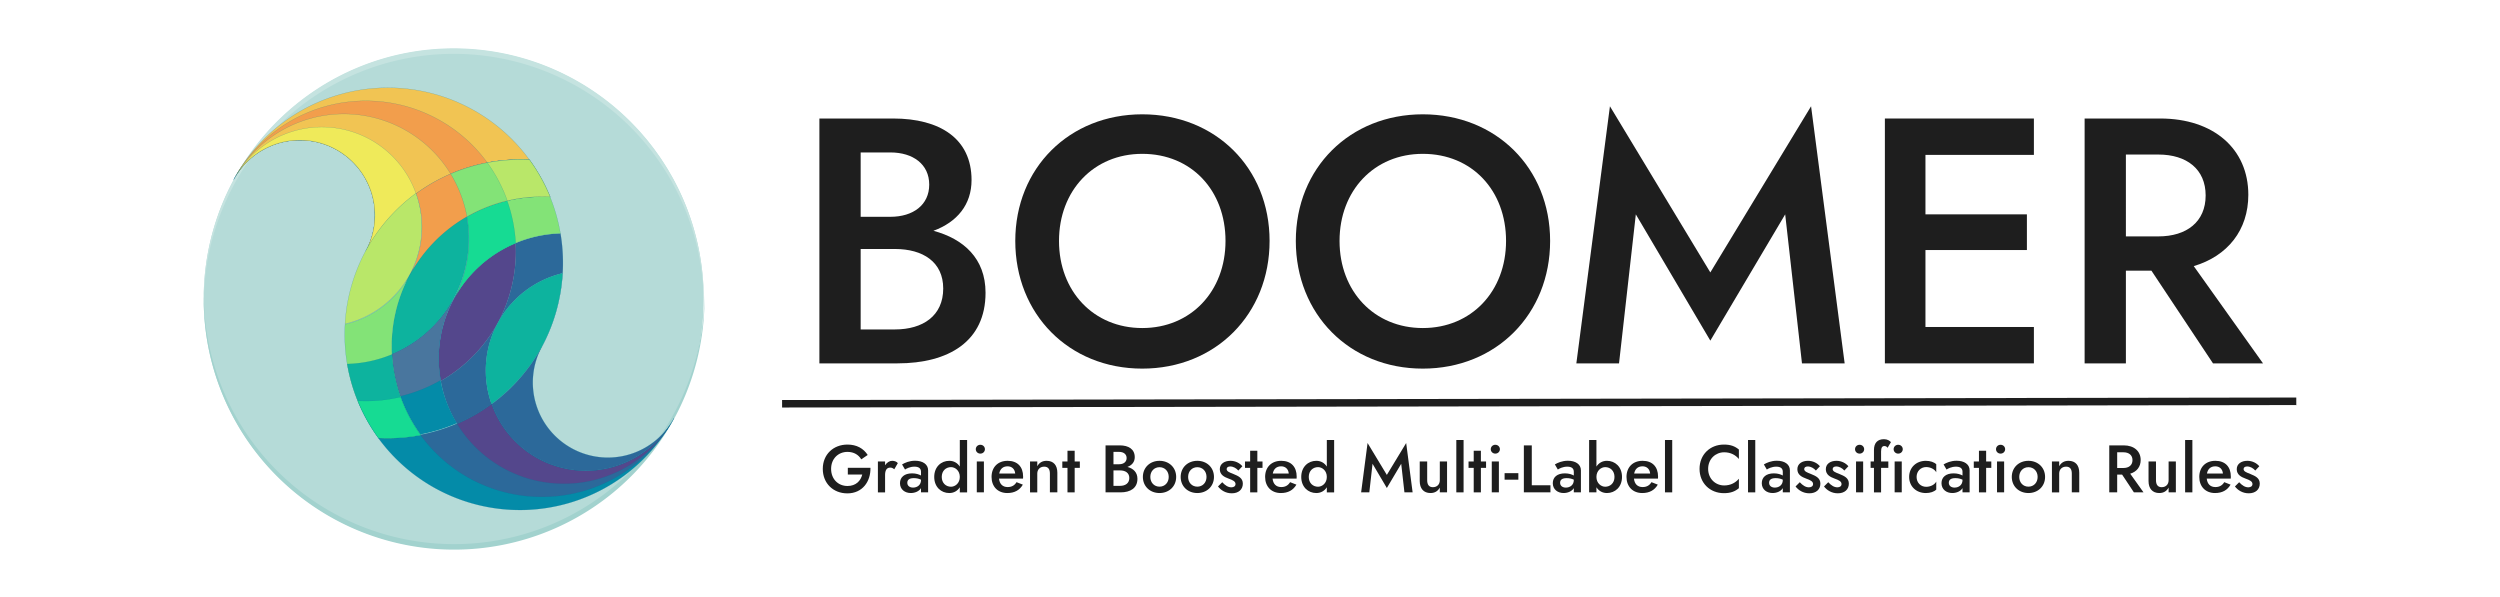 <?xml version="1.0" encoding="UTF-8" standalone="no"?>
<!-- Created with Inkscape (http://www.inkscape.org/) -->

<svg
   width="500mm"
   height="119.437mm"
   viewBox="0 0 500 119.437"
   version="1.1"
   id="svg5"
   xmlns="http://www.w3.org/2000/svg"
   xmlns:svg="http://www.w3.org/2000/svg">
  <defs
     id="defs2">
    <rect
       x="458.906"
       y="272.505"
       width="1698.591"
       height="85.345"
       id="rect5066" />
    <rect
       x="400"
       y="1.0220447e-10"
       width="1380"
       height="380"
       id="rect65287-3" />
  </defs>
  <g
     id="layer1"
     style="display:inline">
    <g
       id="g25590"
       transform="translate(-0.529,4.969)">
      <g
         id="g1073"
         transform="translate(40.74,9.669)">
        <circle
           style="display:inline;fill:#b5dbd8;fill-opacity:1;stroke-width:5.536;stroke-linejoin:round"
           id="circle26197"
           cx="50"
           cy="50.1"
           r="50"
           transform="translate(0.529,-4.969)" />
        <path
           id="path26297"
           style="display:inline;fill:#c5e3e0;fill-opacity:1;stroke-width:5.536;stroke-linejoin:round"
           d="M 99.99,50.819 A 50,50 0 0 0 50,1.1 50,50 0 0 0 0.021,50.55 50,50 0 0 1 0,50 50,50 0 0 1 50,0 50,50 0 0 1 100,50 50,50 0 0 1 99.99,50.819 Z"
           transform="translate(0.529,-4.969)" />
        <path
           id="path848"
           style="display:inline;fill:#a2d2ce;fill-opacity:1;stroke-width:20.924;stroke-linejoin:round"
           d="M 377.914,186.258 A 188.976,188.976 0 0 1 188.977,374.174 188.976,188.976 0 0 1 0.078,187.275 188.976,188.976 0 0 0 0,189.354 188.976,188.976 0 0 0 188.977,378.33 188.976,188.976 0 0 0 377.953,189.354 a 188.976,188.976 0 0 0 -0.039,-3.096 z"
           transform="matrix(0.265,0,0,0.265,0.529,-4.969)" />
        <g
           id="g72272"
           transform="rotate(28.497,60.049,48.557)"
           style="display:inline;stroke:#006d93;stroke-width:0.05;stroke-miterlimit:4;stroke-dasharray:none;stroke-opacity:0.5">
          <g
             id="g5146"
             style="display:inline;stroke:#006d93;stroke-width:0.05;stroke-miterlimit:4;stroke-dasharray:none;stroke-opacity:0.5">
            <path
               id="path1166-3"
               style="display:inline;fill:#048ba8;fill-opacity:1;stroke:#006d93;stroke-width:0.189;stroke-linejoin:round;stroke-miterlimit:4;stroke-dasharray:none;stroke-opacity:0.5"
               d="m 377.953,188.977 a 75.591,75.591 0 0 1 -75.592,75.59 75.591,75.591 0 0 1 -50.424,-19.398 132.283,132.283 0 0 1 -63.074,63.248 132.283,132.283 0 0 0 56.807,12.844 132.283,132.283 0 0 0 132.283,-132.283 z"
               transform="scale(0.265)" />
            <path
               id="path1084-6"
               style="display:inline;fill:#2c699a;fill-opacity:1;stroke:#006d93;stroke-width:0.189;stroke-linejoin:round;stroke-miterlimit:4;stroke-dasharray:none;stroke-opacity:0.5"
               d="m 377.953,188.977 a 75.591,75.591 0 0 1 -75.592,75.59 75.591,75.591 0 0 1 -50.553,-19.516 132.283,132.283 0 0 1 -35.959,46.211 113.386,113.386 0 0 0 48.717,11.1 113.386,113.386 0 0 0 113.387,-113.385 z"
               transform="scale(0.265)" />
            <path
               id="path1408-7"
               style="display:inline;fill:#54478c;fill-opacity:1;stroke:#006d93;stroke-width:0.189;stroke-linejoin:round;stroke-miterlimit:4;stroke-dasharray:none;stroke-opacity:0.5"
               d="m 377.953,188.977 a 75.591,75.591 0 0 1 -75.592,75.59 75.591,75.591 0 0 1 -50.527,-19.492 132.283,132.283 0 0 1 -15.818,25.602 94.488,94.488 0 0 0 47.449,12.789 94.488,94.488 0 0 0 94.488,-94.488 z"
               transform="scale(0.265)" />
            <path
               id="path1512-2"
               style="display:inline;fill:#2c699a;fill-opacity:1;stroke:#006d93;stroke-width:0.189;stroke-linejoin:round;stroke-miterlimit:4;stroke-dasharray:none;stroke-opacity:0.5"
               d="m 264.566,188.977 a 132.283,132.283 0 0 1 -12.609,56.211 75.591,75.591 0 0 0 50.404,19.379 75.591,75.591 0 0 0 75.33,-70.252 56.693,56.693 0 0 1 -56.432,51.355 56.693,56.693 0 0 1 -56.693,-56.693 z"
               transform="scale(0.265)" />
          </g>
          <g
             id="g6558"
             style="display:inline;stroke:#006d93;stroke-width:0.05;stroke-miterlimit:4;stroke-dasharray:none;stroke-opacity:0.5">
            <path
               id="path1166"
               style="display:inline;fill:#f1c453;fill-opacity:1;stroke:#006d93;stroke-width:0.189;stroke-linejoin:round;stroke-miterlimit:4;stroke-dasharray:none;stroke-opacity:0.5"
               d="M 132.283,56.693 A 132.283,132.283 0 0 0 0,188.977 56.693,56.693 0 0 1 56.693,132.283 56.693,56.693 0 0 1 113.387,188.977 132.283,132.283 0 0 1 189.088,69.535 132.283,132.283 0 0 0 132.283,56.693 Z"
               transform="scale(0.265)" />
            <path
               id="path1084"
               style="display:inline;fill:#f29e4c;fill-opacity:1;stroke:#006d93;stroke-width:0.189;stroke-linejoin:round;stroke-miterlimit:4;stroke-dasharray:none;stroke-opacity:0.5"
               d="M 113.387,75.59 A 113.386,113.386 0 0 0 0,188.977 56.693,56.693 0 0 1 56.693,132.283 56.693,56.693 0 0 1 113.387,188.977 132.283,132.283 0 0 1 162.176,86.629 113.386,113.386 0 0 0 113.387,75.59 Z"
               transform="scale(0.265)" />
            <path
               id="path1408"
               style="display:inline;fill:#f1c453;fill-opacity:1;stroke:#006d93;stroke-width:0.189;stroke-linejoin:round;stroke-miterlimit:4;stroke-dasharray:none;stroke-opacity:0.5"
               d="M 94.488,94.488 A 94.488,94.488 0 0 0 0,188.977 56.693,56.693 0 0 1 56.693,132.283 56.693,56.693 0 0 1 113.387,188.977 132.283,132.283 0 0 1 141.938,107.277 94.488,94.488 0 0 0 94.488,94.488 Z"
               transform="scale(0.265)" />
            <path
               id="path1512"
               style="display:inline;fill:#efea5a;fill-opacity:1;stroke:#006d93;stroke-width:0.189;stroke-linejoin:round;stroke-miterlimit:4;stroke-dasharray:none;stroke-opacity:0.5"
               d="M 75.59,113.387 A 75.591,75.591 0 0 0 0,188.977 56.693,56.693 0 0 1 56.693,132.283 a 56.693,56.693 0 0 1 56.693,56.693 132.283,132.283 0 0 1 12.609,-56.211 75.591,75.591 0 0 0 -50.406,-19.379 z"
               transform="scale(0.265)" />
          </g>
          <g
             id="g3439"
             transform="translate(-51.904,8.807)"
             style="display:inline;stroke:#006d93;stroke-width:0.05;stroke-miterlimit:4;stroke-dasharray:none;stroke-opacity:0.5">
            <path
               id="circle5148-1"
               style="display:inline;fill:#2c699a;fill-opacity:1;stroke:#006d93;stroke-width:0.189;stroke-linejoin:round;stroke-miterlimit:4;stroke-dasharray:none;stroke-opacity:0.5"
               d="m 236.123,107.207 a 94.488,94.488 0 0 0 -26.229,22.557 113.386,113.386 0 0 1 16.877,59.213 75.591,75.591 0 0 1 25.041,-56.156 132.283,132.283 0 0 1 6.836,17.598 132.283,132.283 0 0 0 -22.525,-43.211 z m 22.525,43.211 a 132.283,132.283 0 0 1 0.291,0.965 132.283,132.283 0 0 0 -0.291,-0.965 z m 0.291,0.965 a 132.283,132.283 0 0 1 2.166,8.146 132.283,132.283 0 0 0 -2.166,-8.146 z m 2.166,8.146 a 132.283,132.283 0 0 1 0.455,2.141 132.283,132.283 0 0 0 -0.455,-2.141 z m 0.455,2.141 a 132.283,132.283 0 0 1 1.408,7.451 132.283,132.283 0 0 0 -1.408,-7.451 z m 1.408,7.451 a 132.283,132.283 0 0 1 0.43,3.395 132.283,132.283 0 0 0 -0.43,-3.395 z m 0.43,3.395 a 132.283,132.283 0 0 1 0.736,6.434 132.283,132.283 0 0 0 -0.736,-6.434 z m 0.736,6.434 a 132.283,132.283 0 0 1 0.432,10.031 132.283,132.283 0 0 0 -0.432,-10.031 z m 0.432,10.031 a 132.283,132.283 0 0 1 -0.432,10.002 132.283,132.283 0 0 0 0.432,-10.002 z m -0.432,10.002 a 132.283,132.283 0 0 1 -0.746,6.539 132.283,132.283 0 0 0 0.746,-6.539 z m -0.746,6.539 a 132.283,132.283 0 0 1 -0.42,3.305 132.283,132.283 0 0 0 0.42,-3.305 z m -0.42,3.305 a 132.283,132.283 0 0 1 -1.428,7.543 132.283,132.283 0 0 0 1.428,-7.543 z m -1.428,7.543 a 132.283,132.283 0 0 1 -0.428,2.012 132.283,132.283 0 0 0 0.428,-2.012 z m -0.428,2.012 a 132.283,132.283 0 0 1 -2.188,8.229 132.283,132.283 0 0 0 2.188,-8.229 z m -2.188,8.229 a 132.283,132.283 0 0 1 -0.273,0.9 132.283,132.283 0 0 0 0.273,-0.9 z m -0.273,0.9 a 132.283,132.283 0 0 1 -6.844,17.621 75.591,75.591 0 0 1 -25.037,-56.15 113.386,113.386 0 0 1 -16.906,59.174 94.488,94.488 0 0 0 26.256,22.588 132.283,132.283 0 0 0 22.531,-43.232 z m -49.002,-97.463 a 94.488,94.488 0 0 0 -5.912,8.252 94.488,94.488 0 0 1 5.912,-8.252 z m -6.414,9.125 a 94.488,94.488 0 0 0 -4.342,7.791 94.488,94.488 0 0 1 4.342,-7.791 z m -5.602,10.551 a 94.488,94.488 0 0 0 -2.676,6.406 94.488,94.488 0 0 1 2.676,-6.406 z m -3.822,9.723 a 94.488,94.488 0 0 0 -1.83,6.299 94.488,94.488 0 0 1 1.83,-6.299 z m -2.67,9.768 a 94.488,94.488 0 0 0 -1.166,6.807 94.488,94.488 0 0 1 1.166,-6.807 z m -1.602,9.846 a 94.488,94.488 0 0 0 -0.564,9.918 94.488,94.488 0 0 1 0.564,-9.918 z m -0.564,9.918 a 94.488,94.488 0 0 0 0.561,9.902 94.488,94.488 0 0 1 -0.561,-9.902 z m 1.006,12.988 a 94.488,94.488 0 0 0 1.154,6.752 94.488,94.488 0 0 1 -1.154,-6.752 z m 2.002,10.25 a 94.488,94.488 0 0 0 1.818,6.26 94.488,94.488 0 0 1 -1.818,-6.26 z m 2.977,9.609 a 94.488,94.488 0 0 0 2.646,6.344 94.488,94.488 0 0 1 -2.646,-6.344 z m 3.932,9.164 a 94.488,94.488 0 0 0 4.232,7.596 94.488,94.488 0 0 1 -4.232,-7.596 z m 4.846,8.662 a 94.488,94.488 0 0 0 5.881,8.219 94.488,94.488 0 0 1 -5.881,-8.219 z"
               transform="matrix(0.265,0,0,0.265,51.904,-8.807)" />
            <path
               id="circle5150-8"
               style="display:inline;fill:#54478c;fill-opacity:1;stroke:#006d93;stroke-width:0.189;stroke-linejoin:round;stroke-miterlimit:4;stroke-dasharray:none;stroke-opacity:0.5"
               d="m 209.877,129.73 a 94.488,94.488 0 0 0 -20.9,59.246 94.488,94.488 0 0 0 20.871,59.211 113.386,113.386 0 0 0 16.924,-59.207 113.386,113.386 0 0 0 -16.895,-59.25 z"
               transform="matrix(0.265,0,0,0.265,51.904,-8.807)" />
            <path
               id="path7774"
               style="display:inline;fill:#0db39e;fill-opacity:1;stroke:#006d93;stroke-width:0.189;stroke-linejoin:round;stroke-miterlimit:4;stroke-dasharray:none;stroke-opacity:0.5"
               d="m 251.812,132.82 a 75.591,75.591 0 0 0 -25.041,56.156 75.591,75.591 0 0 0 25.037,56.154 132.283,132.283 0 0 0 12.758,-56.15 132.283,132.283 0 0 0 -12.754,-56.16 z"
               transform="matrix(0.265,0,0,0.265,51.904,-8.807)" />
          </g>
          <g
             id="g5751"
             style="display:inline;stroke:#006d93;stroke-width:0.05;stroke-miterlimit:4;stroke-dasharray:none;stroke-opacity:0.5"
             transform="translate(-0.16)">
            <path
               id="circle5148"
               style="display:inline;fill:#048ba8;fill-opacity:1;stroke:#006d93;stroke-width:0.05;stroke-linejoin:round;stroke-miterlimit:4;stroke-dasharray:none;stroke-opacity:0.5"
               d="M 50.16,50 A 25,25 0 0 1 44.607,65.672 30,30 0 0 0 57.283,77.09 35,35 0 0 0 62.63,71.63 25,25 0 0 1 50.16,50 Z m -9.826,3.065 a 30,30 0 0 0 0.158,1.132 30,30 0 0 1 -0.158,-1.132 z m 0.482,3.025 a 30,30 0 0 0 0.312,1.329 30,30 0 0 1 -0.312,-1.329 z m 0.787,2.968 a 30,30 0 0 0 0.455,1.365 30,30 0 0 1 -0.455,-1.365 z m 1.099,2.912 a 30,30 0 0 0 0.884,1.865 30,30 0 0 1 -0.884,-1.865 z" />
            <path
               id="circle5150"
               style="display:inline;fill:#49769e;fill-opacity:1;stroke:#006d93;stroke-width:0.05;stroke-linejoin:round;stroke-miterlimit:4;stroke-dasharray:none;stroke-opacity:0.5"
               d="m 50.16,50 a 25,25 0 0 1 -5.542,15.658 30,30 0 0 0 5.503,6.648 30,30 0 0 0 5.582,-6.68 25,25 0 0 1 -5.542,-15.626 z m -9.84,3.012 a 30,30 0 0 0 0.037,0.318 30,30 0 0 1 -0.037,-0.318 z m 0.465,3.006 a 30,30 0 0 0 0.089,0.425 30,30 0 0 1 -0.089,-0.425 z m 0.788,3.02 a 30,30 0 0 0 0.113,0.366 30,30 0 0 1 -0.113,-0.366 z m 1.136,3.025 a 30,30 0 0 0 0.2,0.428 30,30 0 0 1 -0.2,-0.428 z m 1.353,2.686 a 30,30 0 0 0 0.32,0.548 30,30 0 0 1 -0.32,-0.548 z" />
          </g>
          <g
             id="g2903"
             style="display:inline;stroke:#006d93;stroke-width:0.05;stroke-miterlimit:4;stroke-dasharray:none;stroke-opacity:0.5">
            <path
               id="path2899"
               style="display:inline;fill:#83e377;fill-opacity:1;stroke:#006d93;stroke-width:0.189;stroke-linejoin:round;stroke-miterlimit:4;stroke-dasharray:none;stroke-opacity:0.5"
               d="m 215.912,86.582 a 113.386,113.386 0 0 0 -47.928,43.162 94.488,94.488 0 0 1 20.992,59.232 94.488,94.488 0 0 1 47.137,-81.758 132.283,132.283 0 0 0 -20.201,-20.637 z m -51.451,49.502 a 113.386,113.386 0 0 0 -3.695,7.701 113.386,113.386 0 0 1 3.695,-7.701 z m -6.109,13.5 a 113.386,113.386 0 0 0 -1.713,5.131 113.386,113.386 0 0 1 1.713,-5.131 z m -3.52,11.369 a 113.386,113.386 0 0 0 -1.176,5.01 113.386,113.386 0 0 1 1.176,-5.01 z m -2.395,12.148 a 113.386,113.386 0 0 0 -0.6,4.293 113.386,113.386 0 0 1 0.6,-4.293 z"
               transform="scale(0.265)" />
            <path
               id="path2901"
               style="display:inline;fill:#16db93;fill-opacity:1;stroke:#006d93;stroke-width:0.189;stroke-linejoin:round;stroke-miterlimit:4;stroke-dasharray:none;stroke-opacity:0.5"
               d="m 188.881,104.623 a 113.386,113.386 0 0 0 -20.854,25.176 94.488,94.488 0 0 1 20.949,59.178 94.488,94.488 0 0 1 20.979,-59.104 113.386,113.386 0 0 0 -21.074,-25.25 z m -21.738,26.535 a 113.386,113.386 0 0 0 -1.184,2.027 113.386,113.386 0 0 1 1.184,-2.027 z m -5.566,10.598 a 113.386,113.386 0 0 0 -0.742,1.588 113.386,113.386 0 0 1 0.742,-1.588 z m -4.629,11.676 a 113.386,113.386 0 0 0 -0.41,1.328 113.386,113.386 0 0 1 0.41,-1.328 z m -3.062,11.182 a 113.386,113.386 0 0 0 -0.338,1.605 113.386,113.386 0 0 1 0.338,-1.605 z m -1.957,11.773 a 113.386,113.386 0 0 0 -0.141,1.209 113.386,113.386 0 0 1 0.141,-1.209 z"
               transform="scale(0.265)" />
          </g>
          <path
             id="circle5152-6"
             style="display:inline;fill:#0db39e;fill-opacity:1;stroke:#006d93;stroke-width:0.05;stroke-linejoin:round;stroke-miterlimit:4;stroke-dasharray:none;stroke-opacity:0.5"
             d="m 44.443,34.325 a 30,30 0 0 0 -4.443,15.676 30,30 0 0 0 4.444,15.676 25,25 0 0 0 5.556,-15.676 25,25 0 0 0 -5.557,-15.676 z" />
          <path
             id="path7530"
             style="display:inline;fill:#b9e769;fill-opacity:1;stroke:#006d93;stroke-width:0.05;stroke-linejoin:round;stroke-miterlimit:4;stroke-dasharray:none;stroke-opacity:0.5"
             d="M 33.35,35.111 A 35,35 0 0 0 30,50 35,35 0 0 0 33.34,64.869 20,20 0 0 0 40,50 20,20 0 0 0 33.35,35.111 Z" />
          <g
             id="g10285"
             style="stroke:#006d93;stroke-width:0.05;stroke-miterlimit:4;stroke-dasharray:none;stroke-opacity:0.5">
            <path
               id="path10120"
               style="display:inline;fill:#83e377;fill-opacity:1;stroke:#006d93;stroke-width:0.189;stroke-linejoin:round;stroke-miterlimit:4;stroke-dasharray:none;stroke-opacity:0.5"
               d="m 151.182,188.977 a 75.591,75.591 0 0 1 -25.217,56.078 132.283,132.283 0 0 0 63.127,63.361 132.283,132.283 0 0 0 27.008,-17.168 113.386,113.386 0 0 1 -64.918,-102.271 z"
               transform="scale(0.265)" />
            <path
               id="path9476"
               style="display:inline;fill:#0db39e;fill-opacity:1;stroke:#006d93;stroke-width:0.189;stroke-linejoin:round;stroke-miterlimit:4;stroke-dasharray:none;stroke-opacity:0.5"
               d="m 167.988,248.061 a 94.488,94.488 0 0 1 -26.262,22.504 132.283,132.283 0 0 0 47.365,37.852 132.283,132.283 0 0 0 27.008,-17.168 113.386,113.386 0 0 1 -48.111,-43.188 z"
               transform="scale(0.265)" />
            <path
               id="path9889"
               style="display:inline;fill:#16db93;fill-opacity:1;stroke:#006d93;stroke-width:0.189;stroke-linejoin:round;stroke-miterlimit:4;stroke-dasharray:none;stroke-opacity:0.5"
               d="m 188.963,273.186 a 113.386,113.386 0 0 1 -26.996,17.986 132.283,132.283 0 0 0 27.125,17.244 132.283,132.283 0 0 0 27.008,-17.168 113.386,113.386 0 0 1 -27.137,-18.062 z"
               transform="scale(0.265)" />
          </g>
          <g
             id="g10293"
             style="stroke:#006d93;stroke-width:0.05;stroke-miterlimit:4;stroke-dasharray:none;stroke-opacity:0.5">
            <path
               id="path10287"
               style="display:inline;fill:#f29e4c;fill-opacity:1;stroke:#006d93;stroke-width:0.189;stroke-linejoin:round;stroke-miterlimit:4;stroke-dasharray:none;stroke-opacity:0.5"
               d="m 189.107,69.527 a 132.283,132.283 0 0 0 -63.064,63.195 75.591,75.591 0 0 1 25.139,56.254 113.386,113.386 0 0 1 64.963,-102.293 132.283,132.283 0 0 0 -27.037,-17.156 z"
               transform="scale(0.265)" />
            <path
               id="path10289"
               style="display:inline;fill:#83e377;fill-opacity:1;stroke:#006d93;stroke-width:0.189;stroke-linejoin:round;stroke-miterlimit:4;stroke-dasharray:none;stroke-opacity:0.5"
               d="m 189.107,69.527 a 132.283,132.283 0 0 0 -47.266,37.711 94.488,94.488 0 0 1 26.238,22.5 113.386,113.386 0 0 1 48.064,-43.055 132.283,132.283 0 0 0 -27.037,-17.156 z"
               transform="scale(0.265)" />
            <path
               id="path10291"
               style="display:inline;fill:#b9e769;fill-opacity:1;stroke:#006d93;stroke-width:0.189;stroke-linejoin:round;stroke-miterlimit:4;stroke-dasharray:none;stroke-opacity:0.5"
               d="M 189.107,69.527 A 132.283,132.283 0 0 0 162.156,86.625 a 113.386,113.386 0 0 1 26.967,18.004 113.386,113.386 0 0 1 27.021,-17.945 132.283,132.283 0 0 0 -27.037,-17.156 z"
               transform="scale(0.265)" />
          </g>
        </g>
        <g
           aria-label="Gradient Boosted Multi-Label Classification Rules"
           transform="matrix(0.265,0,0,0.265,2.226,-1.1541691e-6)"
           id="text5064"
           style="font-size:50.667px;line-height:1.25;font-family:'Jost*';-inkscape-font-specification:'Jost*';letter-spacing:0px;word-spacing:0px;white-space:pre;shape-inside:url(#rect5066);display:inline;fill:#1e1e1e">
          <path
             d="m 479.73,302.88 h 10.893 c -1.165,4.813 -4.813,8.664 -11.147,8.664 -6.992,0 -12.363,-5.168 -12.363,-12.92 0,-7.752 5.472,-12.819 12.363,-12.819 4.915,0 8.411,2.28 10.387,5.624 l 4.864,-3.293 c -3.141,-4.915 -8.309,-7.853 -15.251,-7.853 -10.741,0 -18.645,7.499 -18.645,18.341 0,10.843 7.803,18.493 18.544,18.493 11.349,0 17.683,-8.917 17.429,-19.304 h -17.075 z"
             style="font-weight:500;-inkscape-font-specification:'Jost* Medium'"
             id="path346" />
          <path
             d="m 514.792,298.928 2.685,-4.661 c -1.064,-1.216 -2.635,-1.723 -4.307,-1.723 -1.976,0 -3.952,1.267 -5.32,3.344 v -2.837 h -5.421 v 23.307 h 5.421 v -13.123 c 0,-3.344 1.115,-5.573 3.851,-5.573 1.317,0 2.077,0.456 3.091,1.267 z"
             style="font-weight:500;-inkscape-font-specification:'Jost* Medium'"
             id="path348" />
          <path
             d="m 522.898,299.13 c 1.013,-0.709 3.749,-2.179 7.093,-2.179 2.888,0 4.965,1.013 4.965,3.851 v 2.837 c -1.469,-0.811 -3.699,-1.621 -6.739,-1.621 -5.776,0 -9.12,2.888 -9.12,7.397 0,4.763 3.749,7.448 8.157,7.448 2.989,0 6.232,-1.216 7.701,-3.699 v 3.192 h 5.371 v -16.619 c 0,-4.611 -4.104,-7.245 -9.829,-7.245 -4.357,0 -7.701,1.52 -9.829,2.787 z m 1.723,9.981 c 0,-2.179 1.469,-3.496 4.915,-3.496 1.976,0 3.749,0.355 5.421,1.165 v 0.355 c 0,3.547 -2.736,5.624 -5.979,5.624 -2.533,0 -4.357,-1.317 -4.357,-3.648 z"
             style="font-weight:500;-inkscape-font-specification:'Jost* Medium'"
             id="path350" />
          <path
             d="m 544.938,304.704 c 0,7.651 5.269,12.16 11.349,12.16 3.395,0 6.181,-1.571 7.955,-4.357 v 3.851 h 5.523 v -39.52 h -5.523 v 20.064 c -1.773,-2.787 -4.56,-4.357 -7.955,-4.357 -6.08,0 -11.349,4.509 -11.349,12.16 z m 5.675,0 c 0,-4.661 3.192,-7.397 6.992,-7.397 3.141,0 6.637,2.635 6.637,7.397 0,4.763 -3.496,7.397 -6.637,7.397 -3.8,0 -6.992,-2.736 -6.992,-7.397 z"
             style="font-weight:500;-inkscape-font-specification:'Jost* Medium'"
             id="path352" />
          <path
             d="m 576.301,283.778 c 0,1.875 1.52,3.344 3.445,3.344 1.925,0 3.445,-1.469 3.445,-3.344 0,-1.875 -1.52,-3.344 -3.445,-3.344 -1.925,0 -3.445,1.469 -3.445,3.344 z m 0.76,9.272 v 23.307 h 5.371 v -23.307 z"
             style="font-weight:500;-inkscape-font-specification:'Jost* Medium'"
             id="path354" />
          <path
             d="m 600.114,316.864 c 5.371,0 9.272,-2.128 11.704,-6.333 l -4.763,-1.875 c -1.52,2.533 -3.749,3.699 -6.688,3.699 -3.8,0 -6.131,-2.331 -6.536,-6.384 h 18.139 c 0,-0.253 0.051,-0.912 0.051,-1.52 0,-7.448 -4.307,-11.907 -11.653,-11.907 -7.397,0 -12.16,4.813 -12.16,12.16 0,7.296 4.712,12.16 11.907,12.16 z m 0.203,-20.165 c 3.243,0 5.472,2.128 5.725,5.472 h -12.059 c 0.659,-3.547 2.888,-5.472 6.333,-5.472 z"
             style="font-weight:500;-inkscape-font-specification:'Jost* Medium'"
             id="path356" />
          <path
             d="m 632.237,302.17 v 14.187 h 5.624 v -14.795 c 0,-5.624 -2.837,-9.019 -8.107,-9.019 -3.192,0 -5.573,1.368 -7.043,4.104 v -3.597 h -5.472 v 23.307 h 5.472 v -14.187 c 0,-3.141 2.128,-5.219 5.219,-5.219 2.939,0 4.307,1.824 4.307,5.219 z"
             style="font-weight:500;-inkscape-font-specification:'Jost* Medium'"
             id="path358" />
          <path
             d="m 641.61,293.05 v 4.813 h 3.901 v 18.493 h 5.421 v -18.493 h 3.901 v -4.813 h -3.901 v -8.107 h -5.421 v 8.107 z"
             style="font-weight:500;-inkscape-font-specification:'Jost* Medium'"
             id="path360" />
          <path
             d="m 698.306,306.122 c 0,-4.965 -3.192,-7.803 -7.549,-8.968 3.445,-1.267 5.523,-3.8 5.523,-7.347 0,-6.029 -4.611,-8.917 -11.349,-8.917 h -10.691 v 35.467 h 11.299 c 7.448,0 12.768,-3.192 12.768,-10.235 z m -13.781,-20.317 c 3.293,0 5.624,1.723 5.624,4.661 0,2.939 -2.331,4.661 -5.624,4.661 h -4.307 v -9.323 z m -4.307,25.637 v -11.653 h 4.965 c 4.053,0 6.992,1.875 6.992,5.725 0,3.952 -2.939,5.928 -6.992,5.928 z"
             style="font-weight:500;-inkscape-font-specification:'Jost* Medium'"
             id="path362" />
          <path
             d="m 702.41,304.704 c 0,7.144 5.421,12.16 12.565,12.16 7.144,0 12.565,-5.016 12.565,-12.16 0,-7.144 -5.421,-12.16 -12.565,-12.16 -7.144,0 -12.565,5.016 -12.565,12.16 z m 5.624,0 c 0,-4.357 2.989,-7.347 6.941,-7.347 3.952,0 6.941,2.989 6.941,7.347 0,4.357 -2.989,7.347 -6.941,7.347 -3.952,0 -6.941,-2.989 -6.941,-7.347 z"
             style="font-weight:500;-inkscape-font-specification:'Jost* Medium'"
             id="path364" />
          <path
             d="m 730.936,304.704 c 0,7.144 5.421,12.16 12.565,12.16 7.144,0 12.565,-5.016 12.565,-12.16 0,-7.144 -5.421,-12.16 -12.565,-12.16 -7.144,0 -12.565,5.016 -12.565,12.16 z m 5.624,0 c 0,-4.357 2.989,-7.347 6.941,-7.347 3.952,0 6.941,2.989 6.941,7.347 0,4.357 -2.989,7.347 -6.941,7.347 -3.952,0 -6.941,-2.989 -6.941,-7.347 z"
             style="font-weight:500;-inkscape-font-specification:'Jost* Medium'"
             id="path366" />
          <path
             d="m 762.298,308.706 -3.192,3.192 c 2.027,2.685 5.624,5.168 10.437,5.168 5.067,0 8.309,-2.888 8.309,-7.296 0,-4.205 -3.293,-5.725 -7.144,-7.296 -2.888,-1.115 -5.067,-1.925 -5.067,-3.699 0,-1.267 1.115,-1.976 2.685,-1.976 2.28,0 4.611,1.317 6.131,3.091 l 3.04,-3.243 c -1.925,-2.331 -5.219,-4.104 -9.019,-4.104 -4.307,0 -8.005,2.128 -8.005,6.333 0,4.256 3.445,5.928 6.637,7.093 3.091,1.115 5.219,2.077 5.219,4.104 0,1.52 -1.165,2.483 -3.141,2.483 -2.381,0 -4.611,-1.368 -6.891,-3.851 z"
             style="font-weight:500;-inkscape-font-specification:'Jost* Medium'"
             id="path368" />
          <path
             d="m 779.474,293.05 v 4.813 h 3.901 v 18.493 h 5.421 v -18.493 h 3.901 v -4.813 h -3.901 v -8.107 h -5.421 v 8.107 z"
             style="font-weight:500;-inkscape-font-specification:'Jost* Medium'"
             id="path370" />
          <path
             d="m 806.581,316.864 c 5.371,0 9.272,-2.128 11.704,-6.333 l -4.763,-1.875 c -1.52,2.533 -3.749,3.699 -6.688,3.699 -3.8,0 -6.131,-2.331 -6.536,-6.384 h 18.139 c 0,-0.253 0.051,-0.912 0.051,-1.52 0,-7.448 -4.307,-11.907 -11.653,-11.907 -7.397,0 -12.16,4.813 -12.16,12.16 0,7.296 4.712,12.16 11.907,12.16 z m 0.203,-20.165 c 3.243,0 5.472,2.128 5.725,5.472 h -12.059 c 0.659,-3.547 2.888,-5.472 6.333,-5.472 z"
             style="font-weight:500;-inkscape-font-specification:'Jost* Medium'"
             id="path372" />
          <path
             d="m 821.933,304.704 c 0,7.651 5.269,12.16 11.349,12.16 3.395,0 6.181,-1.571 7.955,-4.357 v 3.851 h 5.523 v -39.52 h -5.523 v 20.064 c -1.773,-2.787 -4.56,-4.357 -7.955,-4.357 -6.08,0 -11.349,4.509 -11.349,12.16 z m 5.675,0 c 0,-4.661 3.192,-7.397 6.992,-7.397 3.141,0 6.637,2.635 6.637,7.397 0,4.763 -3.496,7.397 -6.637,7.397 -3.8,0 -6.992,-2.736 -6.992,-7.397 z"
             style="font-weight:500;-inkscape-font-specification:'Jost* Medium'"
             id="path374" />
          <path
             d="m 875.741,294.773 10.792,18.291 10.843,-18.291 2.432,21.584 h 6.181 l -4.864,-37.24 -14.592,24.067 -14.541,-24.067 -4.864,37.24 h 6.181 z"
             style="font-weight:500;-inkscape-font-specification:'Jost* Medium'"
             id="path376" />
          <path
             d="m 916.984,307.237 v -14.187 h -5.624 v 14.795 c 0,5.573 2.888,9.019 8.107,9.019 3.243,0 5.573,-1.419 7.043,-4.104 v 3.597 h 5.472 v -23.307 h -5.472 v 14.187 c 0,3.141 -2.128,5.219 -5.219,5.219 -2.939,0 -4.307,-1.925 -4.307,-5.219 z"
             style="font-weight:500;-inkscape-font-specification:'Jost* Medium'"
             id="path378" />
          <path
             d="m 938.973,276.837 v 39.52 h 5.472 v -39.52 z"
             style="font-weight:500;-inkscape-font-specification:'Jost* Medium'"
             id="path380" />
          <path
             d="m 948.195,293.05 v 4.813 h 3.901 v 18.493 h 5.421 v -18.493 h 3.901 v -4.813 h -3.901 v -8.107 h -5.421 v 8.107 z"
             style="font-weight:500;-inkscape-font-specification:'Jost* Medium'"
             id="path382" />
          <path
             d="m 964.965,283.778 c 0,1.875 1.52,3.344 3.445,3.344 1.925,0 3.445,-1.469 3.445,-3.344 0,-1.875 -1.52,-3.344 -3.445,-3.344 -1.925,0 -3.445,1.469 -3.445,3.344 z m 0.76,9.272 v 23.307 h 5.371 v -23.307 z"
             style="font-weight:500;-inkscape-font-specification:'Jost* Medium'"
             id="path384" />
          <path
             d="m 975.403,306.781 h 10.387 v -4.915 h -10.387 z"
             style="font-weight:500;-inkscape-font-specification:'Jost* Medium'"
             id="path386" />
          <path
             d="m 989.944,280.89 v 35.467 h 20.064 v -5.371 h -14.085 v -30.096 z"
             style="font-weight:500;-inkscape-font-specification:'Jost* Medium'"
             id="path388" />
          <path
             d="m 1015.581,299.13 c 1.013,-0.709 3.749,-2.179 7.093,-2.179 2.888,0 4.965,1.013 4.965,3.851 v 2.837 c -1.469,-0.811 -3.699,-1.621 -6.739,-1.621 -5.776,0 -9.12,2.888 -9.12,7.397 0,4.763 3.749,7.448 8.157,7.448 2.989,0 6.232,-1.216 7.701,-3.699 v 3.192 h 5.371 v -16.619 c 0,-4.611 -4.104,-7.245 -9.829,-7.245 -4.357,0 -7.701,1.52 -9.829,2.787 z m 1.723,9.981 c 0,-2.179 1.469,-3.496 4.915,-3.496 1.976,0 3.749,0.355 5.421,1.165 v 0.355 c 0,3.547 -2.736,5.624 -5.979,5.624 -2.533,0 -4.357,-1.317 -4.357,-3.648 z"
             style="font-weight:500;-inkscape-font-specification:'Jost* Medium'"
             id="path390" />
          <path
             d="m 1064.019,304.704 c 0,-7.651 -5.269,-12.16 -11.349,-12.16 -3.395,0 -6.181,1.571 -7.955,4.357 v -20.064 h -5.523 v 39.52 h 5.523 v -3.851 c 1.773,2.787 4.56,4.357 7.955,4.357 6.08,0 11.349,-4.509 11.349,-12.16 z m -5.675,0 c 0,4.661 -3.192,7.397 -6.992,7.397 -3.141,0 -6.637,-2.635 -6.637,-7.397 0,-4.763 3.496,-7.397 6.637,-7.397 3.8,0 6.992,2.736 6.992,7.397 z"
             style="font-weight:500;-inkscape-font-specification:'Jost* Medium'"
             id="path392" />
          <path
             d="m 1079.32,316.864 c 5.371,0 9.272,-2.128 11.704,-6.333 l -4.763,-1.875 c -1.52,2.533 -3.749,3.699 -6.688,3.699 -3.8,0 -6.131,-2.331 -6.536,-6.384 h 18.139 c 0,-0.253 0.051,-0.912 0.051,-1.52 0,-7.448 -4.307,-11.907 -11.653,-11.907 -7.397,0 -12.16,4.813 -12.16,12.16 0,7.296 4.712,12.16 11.907,12.16 z m 0.203,-20.165 c 3.243,0 5.472,2.128 5.725,5.472 h -12.059 c 0.659,-3.547 2.888,-5.472 6.333,-5.472 z"
             style="font-weight:500;-inkscape-font-specification:'Jost* Medium'"
             id="path394" />
          <path
             d="m 1096.445,276.837 v 39.52 h 5.472 v -39.52 z"
             style="font-weight:500;-inkscape-font-specification:'Jost* Medium'"
             id="path396" />
          <path
             d="m 1129.024,298.624 c 0,-7.549 5.624,-12.515 12.109,-12.515 5.016,0 8.664,2.179 11.096,5.067 v -7.144 c -2.939,-2.432 -6.131,-3.749 -11.299,-3.749 -10.437,0 -18.392,7.549 -18.392,18.341 0,10.792 7.955,18.341 18.392,18.341 5.168,0 8.36,-1.317 11.299,-3.749 v -7.144 c -2.432,2.888 -6.08,5.067 -11.096,5.067 -6.485,0 -12.109,-4.965 -12.109,-12.515 z"
             style="font-weight:500;-inkscape-font-specification:'Jost* Medium'"
             id="path398" />
          <path
             d="m 1159.12,276.837 v 39.52 h 5.472 v -39.52 z"
             style="font-weight:500;-inkscape-font-specification:'Jost* Medium'"
             id="path400" />
          <path
             d="m 1173.307,299.13 c 1.013,-0.709 3.749,-2.179 7.093,-2.179 2.888,0 4.965,1.013 4.965,3.851 v 2.837 c -1.469,-0.811 -3.699,-1.621 -6.739,-1.621 -5.776,0 -9.12,2.888 -9.12,7.397 0,4.763 3.749,7.448 8.157,7.448 2.989,0 6.232,-1.216 7.701,-3.699 v 3.192 h 5.371 v -16.619 c 0,-4.611 -4.104,-7.245 -9.829,-7.245 -4.357,0 -7.701,1.52 -9.829,2.787 z m 1.723,9.981 c 0,-2.179 1.469,-3.496 4.915,-3.496 1.976,0 3.749,0.355 5.421,1.165 v 0.355 c 0,3.547 -2.736,5.624 -5.979,5.624 -2.533,0 -4.357,-1.317 -4.357,-3.648 z"
             style="font-weight:500;-inkscape-font-specification:'Jost* Medium'"
             id="path402" />
          <path
             d="m 1198.184,308.706 -3.192,3.192 c 2.027,2.685 5.624,5.168 10.437,5.168 5.067,0 8.309,-2.888 8.309,-7.296 0,-4.205 -3.293,-5.725 -7.144,-7.296 -2.888,-1.115 -5.067,-1.925 -5.067,-3.699 0,-1.267 1.115,-1.976 2.685,-1.976 2.28,0 4.611,1.317 6.131,3.091 l 3.04,-3.243 c -1.925,-2.331 -5.219,-4.104 -9.019,-4.104 -4.307,0 -8.005,2.128 -8.005,6.333 0,4.256 3.445,5.928 6.637,7.093 3.091,1.115 5.219,2.077 5.219,4.104 0,1.52 -1.165,2.483 -3.141,2.483 -2.381,0 -4.611,-1.368 -6.891,-3.851 z"
             style="font-weight:500;-inkscape-font-specification:'Jost* Medium'"
             id="path404" />
          <path
             d="m 1219.667,308.706 -3.192,3.192 c 2.027,2.685 5.624,5.168 10.437,5.168 5.067,0 8.309,-2.888 8.309,-7.296 0,-4.205 -3.293,-5.725 -7.144,-7.296 -2.888,-1.115 -5.067,-1.925 -5.067,-3.699 0,-1.267 1.115,-1.976 2.685,-1.976 2.28,0 4.611,1.317 6.131,3.091 l 3.04,-3.243 c -1.925,-2.331 -5.219,-4.104 -9.019,-4.104 -4.307,0 -8.005,2.128 -8.005,6.333 0,4.256 3.445,5.928 6.637,7.093 3.091,1.115 5.219,2.077 5.219,4.104 0,1.52 -1.165,2.483 -3.141,2.483 -2.381,0 -4.611,-1.368 -6.891,-3.851 z"
             style="font-weight:500;-inkscape-font-specification:'Jost* Medium'"
             id="path406" />
          <path
             d="m 1239.883,283.778 c 0,1.875 1.52,3.344 3.445,3.344 1.925,0 3.445,-1.469 3.445,-3.344 0,-1.875 -1.52,-3.344 -3.445,-3.344 -1.925,0 -3.445,1.469 -3.445,3.344 z m 0.76,9.272 v 23.307 h 5.371 v -23.307 z"
             style="font-weight:500;-inkscape-font-specification:'Jost* Medium'"
             id="path408" />
          <path
             d="m 1251.638,293.05 v 4.813 h 2.533 v 18.493 h 5.371 v -18.493 h 5.472 v -4.813 h -5.472 v -7.549 c 0,-2.939 0.912,-4.104 2.432,-4.104 0.861,0 1.773,0.253 2.483,1.317 l 2.533,-4.256 c -0.861,-1.013 -2.584,-2.229 -5.269,-2.229 -4.864,0 -7.549,2.787 -7.549,8.208 v 8.613 z"
             style="font-weight:500;-inkscape-font-specification:'Jost* Medium'"
             id="path410" />
          <path
             d="m 1269.016,283.778 c 0,1.875 1.52,3.344 3.445,3.344 1.925,0 3.445,-1.469 3.445,-3.344 0,-1.875 -1.52,-3.344 -3.445,-3.344 -1.925,0 -3.445,1.469 -3.445,3.344 z m 0.76,9.272 v 23.307 h 5.371 v -23.307 z"
             style="font-weight:500;-inkscape-font-specification:'Jost* Medium'"
             id="path412" />
          <path
             d="m 1286.344,304.704 c 0,-4.307 3.141,-7.448 7.245,-7.448 3.243,0 6.435,1.672 7.6,3.952 v -6.08 c -1.621,-1.571 -4.56,-2.584 -7.853,-2.584 -7.245,0 -12.616,5.016 -12.616,12.16 0,7.144 5.371,12.16 12.616,12.16 3.293,0 6.232,-0.963 7.853,-2.635 v -6.029 c -1.165,2.28 -4.256,3.952 -7.6,3.952 -4.104,0 -7.245,-3.04 -7.245,-7.448 z"
             style="font-weight:500;-inkscape-font-specification:'Jost* Medium'"
             id="path414" />
          <path
             d="m 1308.941,299.13 c 1.013,-0.709 3.749,-2.179 7.093,-2.179 2.888,0 4.965,1.013 4.965,3.851 v 2.837 c -1.469,-0.811 -3.699,-1.621 -6.739,-1.621 -5.776,0 -9.12,2.888 -9.12,7.397 0,4.763 3.749,7.448 8.157,7.448 2.989,0 6.232,-1.216 7.701,-3.699 v 3.192 h 5.371 v -16.619 c 0,-4.611 -4.104,-7.245 -9.829,-7.245 -4.357,0 -7.701,1.52 -9.829,2.787 z m 1.723,9.981 c 0,-2.179 1.469,-3.496 4.915,-3.496 1.976,0 3.749,0.355 5.421,1.165 v 0.355 c 0,3.547 -2.736,5.624 -5.979,5.624 -2.533,0 -4.357,-1.317 -4.357,-3.648 z"
             style="font-weight:500;-inkscape-font-specification:'Jost* Medium'"
             id="path416" />
          <path
             d="m 1329.512,293.05 v 4.813 h 3.901 v 18.493 h 5.421 v -18.493 h 3.901 v -4.813 h -3.901 v -8.107 h -5.421 v 8.107 z"
             style="font-weight:500;-inkscape-font-specification:'Jost* Medium'"
             id="path418" />
          <path
             d="m 1346.283,283.778 c 0,1.875 1.52,3.344 3.445,3.344 1.925,0 3.445,-1.469 3.445,-3.344 0,-1.875 -1.52,-3.344 -3.445,-3.344 -1.925,0 -3.445,1.469 -3.445,3.344 z m 0.76,9.272 v 23.307 h 5.371 v -23.307 z"
             style="font-weight:500;-inkscape-font-specification:'Jost* Medium'"
             id="path420" />
          <path
             d="m 1358.19,304.704 c 0,7.144 5.421,12.16 12.565,12.16 7.144,0 12.565,-5.016 12.565,-12.16 0,-7.144 -5.421,-12.16 -12.565,-12.16 -7.144,0 -12.565,5.016 -12.565,12.16 z m 5.624,0 c 0,-4.357 2.989,-7.347 6.941,-7.347 3.952,0 6.941,2.989 6.941,7.347 0,4.357 -2.989,7.347 -6.941,7.347 -3.952,0 -6.941,-2.989 -6.941,-7.347 z"
             style="font-weight:500;-inkscape-font-specification:'Jost* Medium'"
             id="path422" />
          <path
             d="m 1403.486,302.17 v 14.187 h 5.624 v -14.795 c 0,-5.624 -2.837,-9.019 -8.107,-9.019 -3.192,0 -5.573,1.368 -7.043,4.104 v -3.597 h -5.472 v 23.307 h 5.472 v -14.187 c 0,-3.141 2.128,-5.219 5.219,-5.219 2.939,0 4.307,1.824 4.307,5.219 z"
             style="font-weight:500;-inkscape-font-specification:'Jost* Medium'"
             id="path424" />
          <path
             d="m 1431.758,280.89 v 35.467 h 5.979 v -13.427 h 3.699 l 8.917,13.427 h 7.245 l -10.032,-14.085 c 4.915,-1.469 7.904,-5.219 7.904,-10.336 0,-6.637 -5.016,-11.045 -12.768,-11.045 z m 10.691,5.219 c 4.104,0 6.84,2.128 6.84,5.928 0,3.8 -2.736,5.928 -6.84,5.928 h -4.712 v -11.856 z"
             style="font-weight:500;-inkscape-font-specification:'Jost* Medium'"
             id="path426" />
          <path
             d="m 1467.022,307.237 v -14.187 h -5.624 v 14.795 c 0,5.573 2.888,9.019 8.107,9.019 3.243,0 5.573,-1.419 7.043,-4.104 v 3.597 h 5.472 v -23.307 h -5.472 v 14.187 c 0,3.141 -2.128,5.219 -5.219,5.219 -2.939,0 -4.307,-1.925 -4.307,-5.219 z"
             style="font-weight:500;-inkscape-font-specification:'Jost* Medium'"
             id="path428" />
          <path
             d="m 1489.011,276.837 v 39.52 h 5.472 v -39.52 z"
             style="font-weight:500;-inkscape-font-specification:'Jost* Medium'"
             id="path430" />
          <path
             d="m 1511.608,316.864 c 5.371,0 9.272,-2.128 11.704,-6.333 l -4.763,-1.875 c -1.52,2.533 -3.749,3.699 -6.688,3.699 -3.8,0 -6.131,-2.331 -6.536,-6.384 h 18.139 c 0,-0.253 0.051,-0.912 0.051,-1.52 0,-7.448 -4.307,-11.907 -11.653,-11.907 -7.397,0 -12.16,4.813 -12.16,12.16 0,7.296 4.712,12.16 11.907,12.16 z m 0.203,-20.165 c 3.243,0 5.472,2.128 5.725,5.472 h -12.059 c 0.659,-3.547 2.888,-5.472 6.333,-5.472 z"
             style="font-weight:500;-inkscape-font-specification:'Jost* Medium'"
             id="path432" />
          <path
             d="m 1529.798,308.706 -3.192,3.192 c 2.027,2.685 5.624,5.168 10.437,5.168 5.067,0 8.309,-2.888 8.309,-7.296 0,-4.205 -3.293,-5.725 -7.144,-7.296 -2.888,-1.115 -5.067,-1.925 -5.067,-3.699 0,-1.267 1.115,-1.976 2.685,-1.976 2.28,0 4.611,1.317 6.131,3.091 l 3.04,-3.243 c -1.925,-2.331 -5.219,-4.104 -9.019,-4.104 -4.307,0 -8.005,2.128 -8.005,6.333 0,4.256 3.445,5.928 6.637,7.093 3.091,1.115 5.219,2.077 5.219,4.104 0,1.52 -1.165,2.483 -3.141,2.483 -2.381,0 -4.611,-1.368 -6.891,-3.851 z"
             style="font-weight:500;-inkscape-font-specification:'Jost* Medium'"
             id="path434" />
        </g>
        <path
           style="fill:none;stroke:#1e1e1e;stroke-width:1.5;stroke-linecap:butt;stroke-linejoin:miter;stroke-miterlimit:4;stroke-dasharray:none;stroke-opacity:1"
           d="M 116.207,66.114 419.047,65.617"
           id="path25487" />
        <g
           aria-label="BOOMER"
           transform="matrix(0.265,0,0,0.265,12.21,-2.513)"
           id="text65285"
           style="font-size:264px;line-height:1.25;font-family:'Jost*';-inkscape-font-specification:'Jost*';letter-spacing:0px;word-spacing:0px;white-space:pre;shape-inside:url(#rect65287-3);display:inline;fill:#1e1e1e">
          <path
             d="m 545.992,175.16 c 0,-25.872 -16.632,-40.656 -39.336,-46.728 17.952,-6.6 28.776,-19.8 28.776,-38.28 0,-31.416 -24.024,-46.464 -59.136,-46.464 H 420.592 V 228.488 h 58.872 c 38.808,0 66.528,-16.632 66.528,-53.328 z M 474.184,69.296 c 17.16,0 29.304,8.976 29.304,24.288 0,15.312 -12.144,24.288 -29.304,24.288 h -22.44 V 69.296 Z m -22.44,133.584 v -60.72 h 25.872 c 21.12,0 36.432,9.768 36.432,29.832 0,20.592 -15.312,30.888 -36.432,30.888 z"
             style="font-weight:500;-inkscape-font-specification:'Jost* Medium'"
             id="path333" />
          <path
             d="m 568.432,136.088 c 0,55.176 40.392,96.36 95.832,96.36 55.44,0 96.096,-41.184 96.096,-96.36 0,-55.176 -40.92,-95.568 -96.096,-95.568 -54.912,0 -95.832,40.392 -95.832,95.568 z m 33,0 c 0,-38.016 26.136,-65.736 62.832,-65.736 37.224,0 62.832,27.72 62.832,65.736 0,38.016 -26.136,65.736 -62.832,65.736 -36.696,0 -62.832,-27.72 -62.832,-65.736 z"
             style="font-weight:500;-inkscape-font-specification:'Jost* Medium'"
             id="path335" />
          <path
             d="m 780.16,136.088 c 0,55.176 40.392,96.36 95.832,96.36 55.44,0 96.096,-41.184 96.096,-96.36 0,-55.176 -40.92,-95.568 -96.096,-95.568 -54.912,0 -95.832,40.392 -95.832,95.568 z m 33,0 c 0,-38.016 26.136,-65.736 62.832,-65.736 37.224,0 62.832,27.72 62.832,65.736 0,38.016 -26.136,65.736 -62.832,65.736 -36.696,0 -62.832,-27.72 -62.832,-65.736 z"
             style="font-weight:500;-inkscape-font-specification:'Jost* Medium'"
             id="path337" />
          <path
             d="m 1036.768,116.024 56.232,95.304 56.496,-95.304 12.672,112.464 h 32.208 l -25.344,-194.04 -76.032,125.4 -75.768,-125.4 -25.344,194.04 h 32.208 z"
             style="font-weight:500;-inkscape-font-specification:'Jost* Medium'"
             id="path339" />
          <path
             d="M 1224.736,43.688 V 228.488 h 112.464 v -27.456 h -81.84 v -58.08 h 76.56 v -26.928 h -76.56 V 71.144 h 81.84 v -27.456 z"
             style="font-weight:500;-inkscape-font-specification:'Jost* Medium'"
             id="path341" />
          <path
             d="M 1375.48,43.688 V 228.488 h 31.152 v -69.96 h 19.272 l 46.464,69.96 h 37.752 l -52.272,-73.392 c 25.608,-7.656 41.184,-27.192 41.184,-53.856 0,-34.584 -26.136,-57.552 -66.528,-57.552 z m 55.704,27.192 c 21.384,0 35.64,11.088 35.64,30.888 0,19.8 -14.256,30.888 -35.64,30.888 h -24.552 V 70.88 Z"
             style="font-weight:500;-inkscape-font-specification:'Jost* Medium'"
             id="path343" />
        </g>
      </g>
    </g>
  </g>
</svg>
